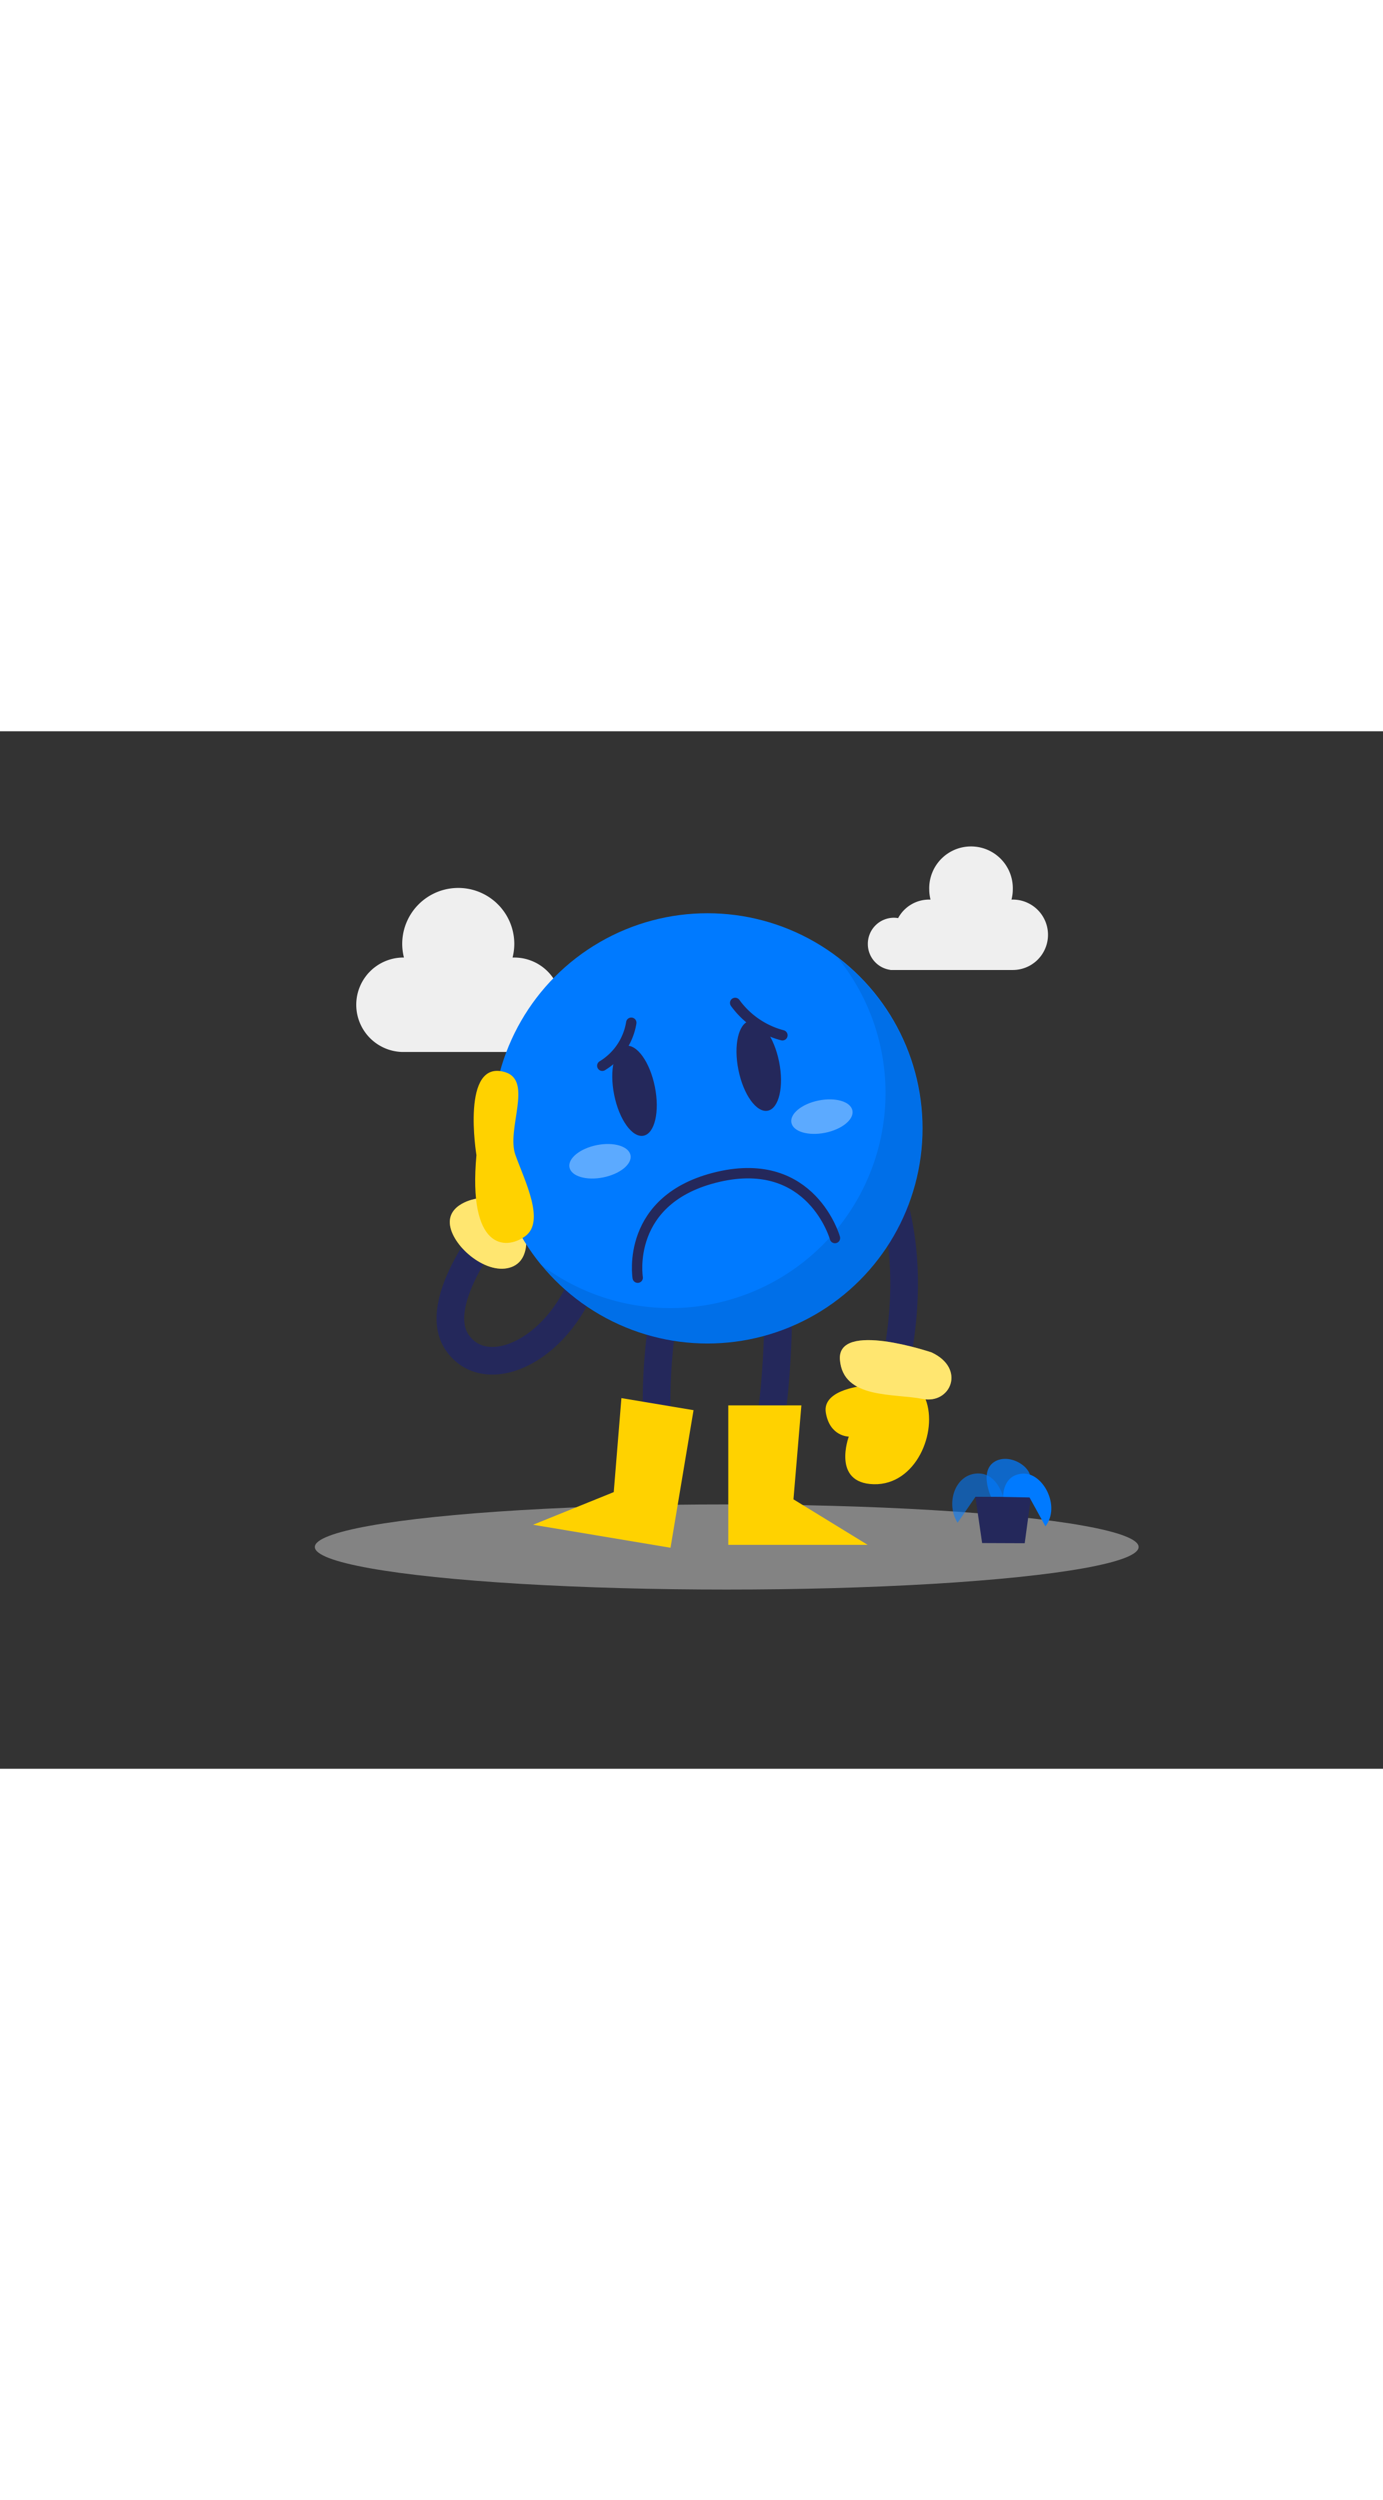 <svg id="Layer_1" data-name="Layer 1" xmlns="http://www.w3.org/2000/svg" viewBox="0 0 400 300" data-imageid="sad-face-two-color" imageName="Sad face" class="illustrations_image" style="width: 166px;"><rect x="0" y="0" width="400" height="300" fill="#333333" stroke="none"/><path d="M286.63,221.35s-3.49-7.46,1.1-10.18,11.83,2.21,10,6a8.27,8.27,0,0,1-6,4.22Z" fill="#007aff" opacity="0.73" class="target-color"/><path d="M253.94,125.26s17,26.08,0,76.89" fill="none" stroke="#24285b" stroke-linecap="round" stroke-linejoin="round" stroke-width="8"/><path d="M144.16,141s-20.43,24-11.75,36,30.46,1.6,37.57-21.63" fill="none" stroke="#24285b" stroke-linecap="round" stroke-linejoin="round" stroke-width="8"/><path d="M137.69,135.16s-8.48,1.35-7.52,7.74,10.89,14.66,17.82,12,3.32-13.9,3.32-13.9Z" fill="#ffd200"/><path d="M137.69,135.16s-8.48,1.35-7.52,7.74,10.89,14.66,17.82,12,3.32-13.9,3.32-13.9Z" fill="#fff" opacity="0.44"/><path d="M172.51,82.61a10.12,10.12,0,0,0-10.13-10.13,9.87,9.87,0,0,0-1.63.14,13.63,13.63,0,0,0-12-7.19l-.5,0a16.38,16.38,0,0,0,.5-3.92,16.21,16.21,0,1,0-32.42,0,16.38,16.38,0,0,0,.5,3.92l-.5,0a13.66,13.66,0,0,0,0,27.31H163.7v-.1A10.11,10.11,0,0,0,172.51,82.61Z" fill="#efefef"/><path d="M251,61.47a7.55,7.55,0,0,1,7.55-7.55,6.89,6.89,0,0,1,1.21.11,10.18,10.18,0,0,1,9-5.36l.37,0a12.31,12.31,0,0,1-.37-2.93,12.09,12.09,0,1,1,24.17,0,11.83,11.83,0,0,1-.38,2.93l.38,0a10.18,10.18,0,0,1,0,20.36H257.52V69A7.55,7.55,0,0,1,251,61.47Z" fill="#efefef"/><ellipse cx="210.19" cy="235.87" rx="119.13" ry="12.31" fill="#e6e6e6" opacity="0.45"/><path d="M225.09,164.05s.59,30.87-5.63,52.54" fill="none" stroke="#24285b" stroke-linecap="round" stroke-linejoin="round" stroke-width="8"/><polygon points="231.78 194.92 210.64 194.92 210.64 235.25 250.95 235.25 229.49 222.09 231.78 194.92" fill="#ffd200"/><path d="M192.67,164.05s-6.22,30.87,0,52.54" fill="none" stroke="#24285b" stroke-linecap="round" stroke-linejoin="round" stroke-width="8"/><circle cx="204.61" cy="114.83" r="62.21" fill="#007aff" class="target-color"/><path d="M242.19,65.37A62.2,62.2,0,0,1,156.13,154a62.21,62.21,0,1,0,86.06-88.6Z" opacity="0.09"/><ellipse cx="183.53" cy="103.95" rx="6" ry="13.24" transform="translate(-16.9 38.24) rotate(-11.37)" fill="#24285b"/><ellipse cx="219.46" cy="96.72" rx="6" ry="13.24" transform="translate(-14.77 45.18) rotate(-11.37)" fill="#24285b"/><path d="M241.49,146.54s-6.71-24-33.76-17.7S184.44,158,184.44,158" fill="none" stroke="#24285b" stroke-linecap="round" stroke-linejoin="round" stroke-width="3"/><ellipse cx="173.54" cy="124.32" rx="9" ry="4.76" transform="translate(-21.11 36.67) rotate(-11.37)" fill="#fff" opacity="0.36"/><ellipse cx="237.72" cy="111.41" rx="9" ry="4.76" transform="translate(-17.3 49.07) rotate(-11.37)" fill="#fff" opacity="0.36"/><polygon points="179.73 192.82 200.59 196.31 193.93 236.09 154.18 229.44 177.51 220 179.73 192.82" fill="#ffd200"/><path d="M250.41,189.2s-12.7.88-11.56,7.82,6.64,6.93,6.64,6.93-5,13.46,7.22,13.77,18.62-15.14,15-24.54S250.41,189.2,250.41,189.2Z" fill="#ffd200"/><path d="M269.44,179.61s-27.43-9.29-26.51,2.14,15.7,9.66,23.86,11.3S279.45,184.27,269.44,179.61Z" fill="#ffd200"/><path d="M269.44,179.61s-27.43-9.29-26.51,2.14,15.7,9.66,23.86,11.3S279.45,184.27,269.44,179.61Z" fill="#fff" opacity="0.44"/><polygon points="282.1 221.35 284.06 234.73 296.37 234.78 298.19 221.42 282.1 221.35" fill="#24285b"/><path d="M174.2,96.72a17.86,17.86,0,0,0,8.38-12.44" fill="none" stroke="#24285b" stroke-linecap="round" stroke-linejoin="round" stroke-width="3"/><path d="M212.63,78.55a24.65,24.65,0,0,0,13.66,9.36" fill="none" stroke="#24285b" stroke-linecap="round" stroke-linejoin="round" stroke-width="3"/><path d="M137.8,122.57s-4.62-27.91,8.29-24c8.19,2.5.27,16.46,3,24s8.66,19.2,2.81,23.44S135.32,149.58,137.8,122.57Z" fill="#ffd200"/><path d="M290.14,221.39s-.28-6.3,5.59-6.73,11.15,9.36,6.64,15.23l-4.6-8.34Z" fill="#007aff" class="target-color"/><path d="M290.14,221.39s-1.83-7.44-8-6.74-8.58,8.86-5.18,14.22l5.18-7.52Z" fill="#007aff" opacity="0.58" class="target-color"/></svg>